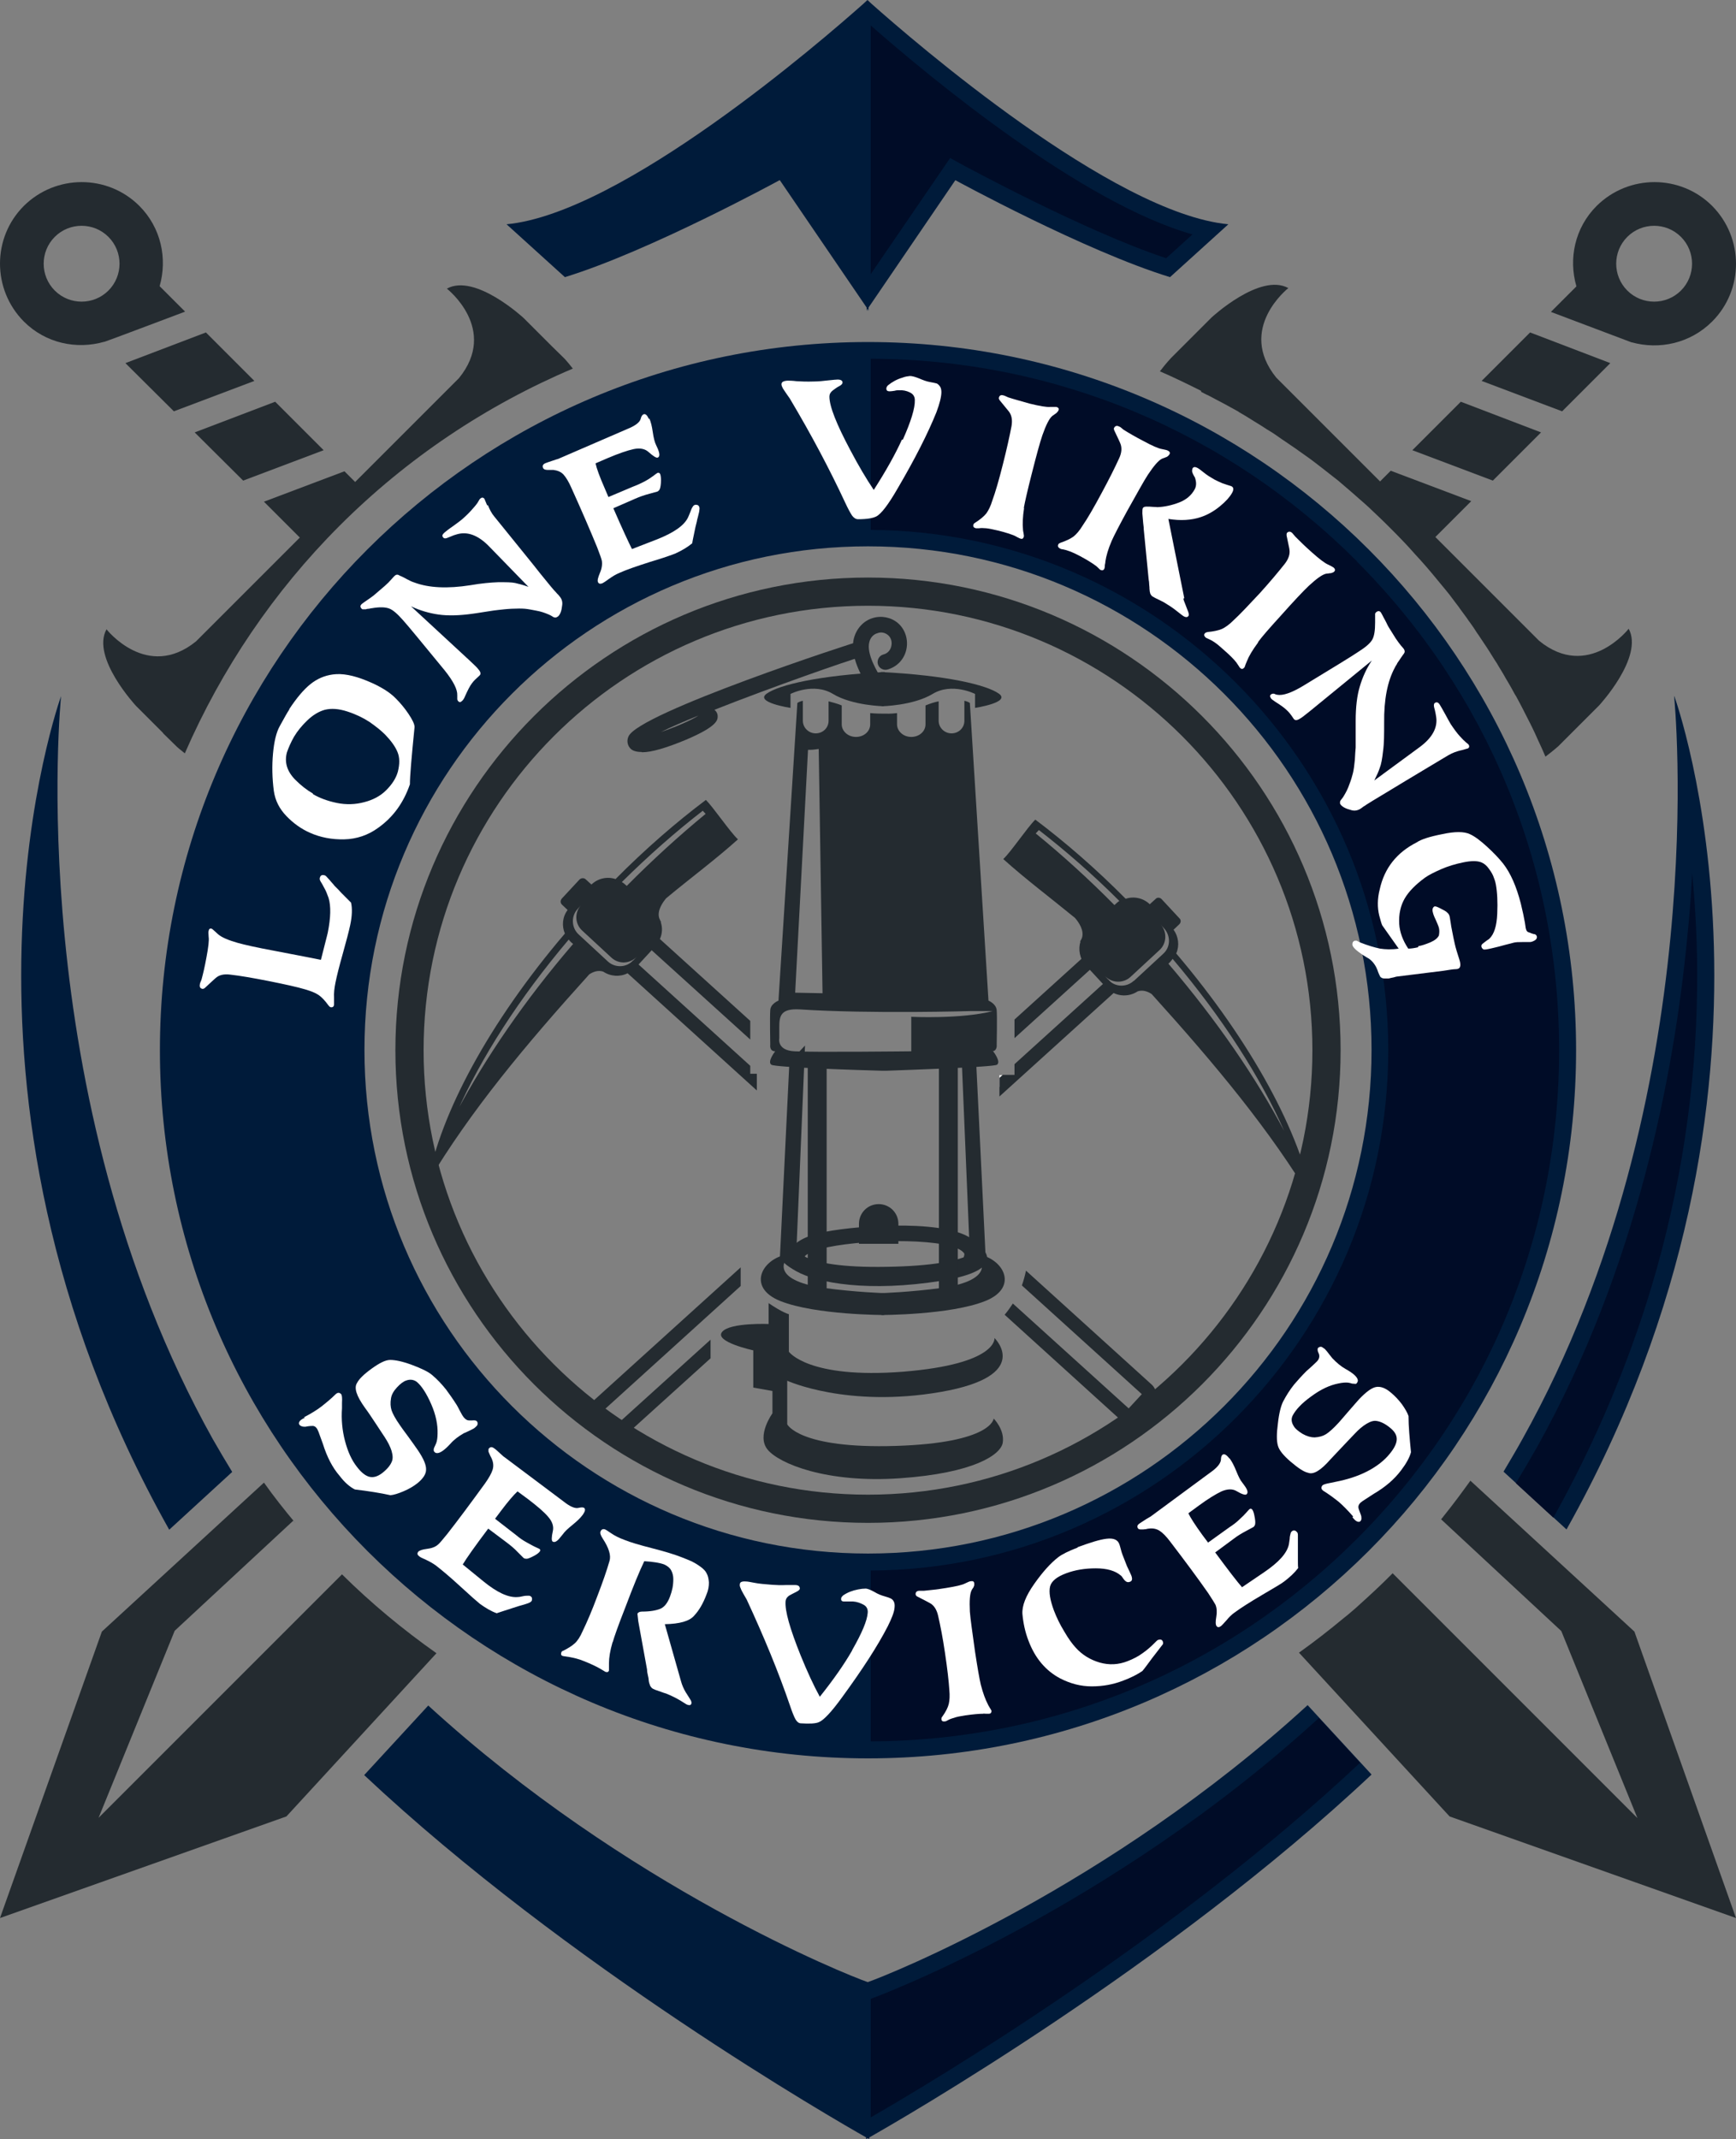 <?xml version="1.0" encoding="UTF-8"?>
<svg id="Layer_1" data-name="Layer 1" xmlns="http://www.w3.org/2000/svg" version="1.1" viewBox="0 0 634 781.2">
  <rect x="0" y="0" width="634" height="781.2" fill="#808080" stroke="none"/>
  <defs>
    <style>
      .cls-1 {
        fill: #000c27;
      }

      .cls-1, .cls-2, .cls-3, .cls-4 {
        stroke-width: 0px;
      }

      .cls-2 {
        fill: #242b30;
      }

      .cls-3 {
        fill: #001b3a;
      }

      .cls-4 {
        fill: #fff;
      }
    </style>
  </defs>
  <path class="cls-3" d="M611.4,254.2s14.8,145.5-55.4,271.3c-2.2,4-4.6,8-6.9,11.9l23,21.1c91-162.2,39.4-304.2,39.4-304.2Z"/>
  <path class="cls-3" d="M477.5,622.7c-72.6,66.5-153.3,98.6-160.6,101.1-7.3-2.5-87.9-34.6-160.5-101l-23.4,25.4c74.3,69.8,172.2,126,183.3,132.3v.6s.2-.1.6-.3c.4.2.6.3.6.3v-.6c11.1-6.3,109.1-62.6,183.4-132.5l-23.4-25.4Z"/>
  <path class="cls-3" d="M284.8,65.8l31.7,46.5v1.3s.2-.6.2-.6v-.2c.1,0,.3.2.3.2l.2.6v-1.3s31.7-46.5,31.7-46.5c0,0,47.4,25.9,78.4,35.4l21.3-19.3c-42.3-4-115.1-67-130.4-80.6l-1.4-1.3-1.4,1.3c-15.3,13.6-88.1,76.6-130.4,80.6l21.3,19.3c31-9.5,78.4-35.4,78.4-35.4Z"/>
  <path class="cls-1" d="M618,318.9c-.4,7.6-1,15.8-1.9,24.4-4.7,48.1-18,119.3-54.8,185.2-2.5,4.4-5.1,8.8-7.7,13.1l13.7,12.6c15.2-27.3,27.2-55.6,35.9-84.5,10.6-35.5,16.2-72.1,16.6-108.8.2-15.3-.6-29.4-1.8-41.9Z"/>
  <path class="cls-1" d="M481.7,627.3c-76.6,70.2-161.7,101.9-162.9,102.3l-.8.3v43.3c21.9-12.6,110.4-65.3,178.7-129.5l-15-16.3Z"/>
  <path class="cls-3" d="M61.8,558.6l23-21.1c-2.4-3.9-4.8-8-7.1-12C7.5,399.7,22.3,254.2,22.3,254.2c0,0-51.6,142.2,39.5,304.4Z"/>
  <g>
    <path class="cls-2" d="M438.7,143.1c.7.4,1.4.7,2.1,1.1,0,0,.2,0,.3.1,1.8.9,3.5,1.9,5.3,2.8.1,0,.3.2.4.2,1.7.9,3.4,1.9,5.1,2.8.2.1.4.2.6.4,1.6.9,3.2,1.9,4.8,2.9.3.2.5.3.8.5,1.5.9,3.1,1.9,4.6,2.9.3.2.7.4,1,.6,1.5.9,2.9,1.9,4.3,2.9.4.3.8.5,1.2.8,1.4.9,2.7,1.9,4.1,2.8.5.3.9.7,1.4,1,1.3.9,2.5,1.8,3.8,2.7.5.4,1.1.8,1.6,1.2,1.2.9,2.3,1.8,3.5,2.7.6.5,1.3,1,1.9,1.5,1.1.8,2.1,1.7,3.2,2.5.7.6,1.4,1.2,2.1,1.8.9.8,1.9,1.6,2.8,2.4.8.7,1.6,1.4,2.5,2.2.8.7,1.6,1.4,2.4,2.1,1,.9,2,1.8,2.9,2.7.6.6,1.2,1.1,1.8,1.7,1.6,1.5,3.1,3,4.7,4.6,1.5,1.5,3.1,3.1,4.6,4.7.6.6,1.1,1.2,1.7,1.8.9,1,1.8,2,2.7,3,.7.8,1.4,1.5,2.1,2.3.7.8,1.5,1.7,2.2,2.5.8.9,1.5,1.8,2.2,2.6.6.8,1.3,1.5,1.9,2.3.8,1,1.6,1.9,2.4,2.9.6.7,1.1,1.4,1.7,2.1.8,1.1,1.6,2.1,2.4,3.2.5.6,1,1.3,1.4,1.9.8,1.1,1.7,2.3,2.5,3.4.4.6.8,1.2,1.2,1.7.9,1.2,1.7,2.4,2.5,3.7.4.5.7,1,1.1,1.6.9,1.3,1.7,2.6,2.6,3.9.3.5.6.9.9,1.4.9,1.4,1.7,2.8,2.6,4.1.2.4.5.8.7,1.2.9,1.5,1.8,2.9,2.6,4.4.2.3.4.7.6,1,.9,1.5,1.8,3.1,2.6,4.6.2.3.3.6.5.8.9,1.6,1.7,3.2,2.6,4.9.1.2.2.4.3.6.9,1.7,1.7,3.4,2.6,5.1,0,.1.1.3.2.4.9,1.8,1.7,3.6,2.5,5.4,0,0,0,.1.1.2.9,1.9,1.7,3.7,2.5,5.6,2.8-2.1,4.7-3.8,4.7-3.8l4.8-4.8.2-.2,9.9-9.9s16.4-17.7,10.8-28c0,0-14.8,19-32.7,4.4l-37.9-37.9,13.1-13.1-29.4-11.1-3.9,3.9-37.9-37.9c-14.5-17.9,4.4-32.7,4.4-32.7-10.3-5.7-28,10.7-28,10.7l-9.9,9.9-.2.2-4.8,4.8s-1.8,1.9-4,4.8c5.1,2.2,10,4.6,15,7.1Z"/>
    <polygon class="cls-2" points="588.1 132.6 558.8 121.4 541.1 139.1 570.5 150.2 588.1 132.6"/>
    <polygon class="cls-2" points="515.8 164.4 545.2 175.5 562.8 157.9 533.5 146.7 515.8 164.4"/>
    <path class="cls-2" d="M575.7,104.6l-9.3,9.3,29.4,11.1h.1c10.1,2.8,21.4.4,29.4-7.6,11.6-11.6,11.6-30.5,0-42.2-11.6-11.6-30.5-11.6-42.2,0-8,8-10.3,19.3-7.4,29.3ZM613.9,86.5c5.4,5.4,5.4,14.2,0,19.6-5.4,5.4-14.2,5.4-19.6,0-5.4-5.4-5.4-14.2,0-19.6,5.4-5.4,14.2-5.4,19.6,0Z"/>
  </g>
  <path class="cls-2" d="M124.9,574.9l-88.9,88.9,27.8-68.3,43.3-40.2c.3.3.5.6.8.9-4-4.8-7.9-9.7-11.5-14.8l-59.2,54.4L0,700.4l104.6-37.1,54.8-59.6c-12.2-8.6-23.8-18.2-34.5-28.8Z"/>
  <path class="cls-2" d="M59.5,267.7l.2.2,4.9,4.8s1.1,1,2.9,2.4c13.4-30.8,32.5-59.1,56.5-83.1,24.6-24.6,53.6-44,85.2-57.4-1.7-2.2-3-3.6-3-3.6l-4.9-4.8-.2-.2-9.9-9.9s-17.7-16.4-28-10.7c0,0,19,14.8,4.4,32.7l-37.9,37.9-3.9-3.9-29.4,11.1,13.1,13.1-37.9,37.9c-17.9,14.5-32.7-4.4-32.7-4.4-5.7,10.3,10.8,28,10.8,28l9.9,9.9Z"/>
  <polygon class="cls-2" points="45.8 132.6 75.2 121.4 92.9 139.1 63.5 150.2 45.8 132.6"/>
  <polygon class="cls-2" points="118.2 164.4 88.8 175.5 71.1 157.9 100.5 146.7 118.2 164.4"/>
  <path class="cls-2" d="M50.9,75.2c-11.6-11.6-30.5-11.6-42.2,0-11.6,11.6-11.6,30.5,0,42.2,8,8,19.3,10.3,29.4,7.4h.1c0,.1,29.4-11,29.4-11l-9.3-9.3c2.9-10.1.5-21.4-7.4-29.3ZM39.6,86.5c5.4,5.4,5.4,14.2,0,19.6-5.4,5.4-14.2,5.4-19.6,0-5.4-5.4-5.4-14.2,0-19.6,5.4-5.4,14.2-5.4,19.6,0Z"/>
  <path class="cls-2" d="M526.3,554.8l43.9,40.8,27.8,68.3-89.4-89.4c-.2.2-.4.4-.6.6-1.4,1.4-2.9,2.9-4.4,4.3-.6.5-1.1,1.1-1.7,1.6-.9.8-1.8,1.7-2.7,2.5-.7.7-1.5,1.3-2.2,2-.7.6-1.4,1.3-2.1,1.9-.9.8-1.8,1.5-2.7,2.3-.5.4-1,.8-1.5,1.2-5.3,4.4-10.7,8.6-16.3,12.6,0,0,0,0,0,0l55,59.8,104.6,37.1-37.1-104.6-59.9-55.1c-3.1,4.3-6.2,8.5-9.5,12.6-.2.3-.5.6-.7.9"/>
  <path class="cls-3" d="M317,124.9c-142.8,0-258.6,115.8-258.6,258.6s115.8,258.6,258.6,258.6,258.6-115.8,258.6-258.6S459.8,124.9,317,124.9ZM317,567.3c-101.6,0-183.9-82.3-183.9-183.9s82.3-183.9,183.9-183.9,183.9,82.3,183.9,183.9-82.3,183.9-183.9,183.9Z"/>
  <path class="cls-3" d="M317,635.9c-67.4,0-130.8-26.3-178.5-74-47.7-47.7-73.9-111.1-73.9-178.5s26.3-130.8,73.9-178.5c47.7-47.7,111.1-73.9,178.5-73.9s130.8,26.3,178.5,73.9c47.7,47.7,73.9,111.1,73.9,178.5s-26.3,130.8-73.9,178.5c-47.7,47.7-111.1,74-178.5,74h0ZM317,193.4c-104.8,0-190,85.2-190,190s85.2,190,190,190,190-85.2,190-190-85.2-190-190-190h0Z"/>
  <path class="cls-1" d="M318,9.2v90.9l29-42.4,4.9,2.7c.5.2,43.9,23.9,74,33.9l9.6-8.7c-40.6-11.5-95.6-57.1-117.5-76.3Z"/>
  <path class="cls-1" d="M495.5,204.9c-47.4-47.4-110.4-73.7-177.5-73.9v62.5c104.3.6,189,85.6,189,190s-84.7,189.5-189,190v62.4c67.1-.3,130-26.5,177.5-73.9,47.7-47.7,73.9-111.1,73.9-178.5s-26.3-130.8-73.9-178.5Z"/>
  <path class="cls-2" d="M317,556.1c-95.2,0-172.6-77.4-172.6-172.6s77.4-172.6,172.6-172.6,172.6,77.4,172.6,172.6-77.4,172.6-172.6,172.6h0ZM317,221.2c-89.5,0-162.3,72.8-162.3,162.3s72.8,162.3,162.3,162.3,162.3-72.8,162.3-162.3-72.8-162.3-162.3-162.3h0Z"/>
  <g>
    <g>
      <path class="cls-2" d="M420.6,505.6l-45.9-41.6c-.4,1.9-.9,3.7-1.5,5.4l43.8,39.7-4.8,5.2-42.3-38.3c-.9,1.4-1.9,2.8-3,4.1l42,38.1c2,1.8,4.7,1.9,6.3.2l6-6.6c1.6-1.7,1.3-4.5-.7-6.3Z"/>
      <path class="cls-2" d="M274,392.1v-2.9l-40.8-37,4.8-5.2,36,32.6v-6.8l-33-29.9c.9-2,1-4.2.3-6.2,0,0,.1,0,.2,0-.2-.2-.3-.4-.4-.6,0-.2-.2-.4-.3-.7-1-2.8,1.3-6,2.5-7.4,8.9-7.4,18.1-14.2,26.2-21.5-2.8-2.6-9-11.7-11.7-14.4-10.9,8.2-22.1,17.9-33,28.9-3-1-6.4-.3-8.8,2l-2.1-1.9c-.6-.6-1.6-.5-2.2,0l-6.5,7c-.6.7-.6,1.6,0,2.2l2.1,2c-1.9,2.5-2.2,5.8-1,8.6-27.7,32.5-45.6,66-50,90.8,15.5-26,35.5-50,58.9-75.9,1.5-1,3.3-1.6,5.1-1,2.7,1.8,6.1,2,8.9.6l47.2,42.8v-6.1h-2.5ZM256.6,296c.4.4.7.8,1.1,1.2-9.6,7.9-19.3,16.7-28.8,26.3l-.7-.6c-.3-.3-.7-.6-1.1-.8,9.8-9.7,19.7-18.4,29.5-26ZM167,405.9c8.6-19.5,22.5-41.3,40.7-62.8.3.4.6.7.9,1l.7.6c-17.7,20.6-32,41.6-42.4,61.1ZM231.2,350.7c-2.4,2.7-6.6,2.8-9.2.4l-10.7-9.9c-2.6-2.4-2.8-6.6-.4-9.2l1.3-1.5c-2.4,2.7-2.3,6.8.4,9.3l10.7,9.9c2.7,2.5,6.8,2.3,9.3-.4l-1.3,1.4Z"/>
    </g>
    <g>
      <g>
        <polygon class="cls-4" points="365 397 369.9 392.6 365 392.6 365 397"/>
        <g>
          <path class="cls-2" d="M259.5,489.2l-35.7,32.3-4.8-5.2,51.5-46.7v-6.8l-55.1,49.9c-2,1.8-2.3,4.6-.7,6.3l6,6.6c1.6,1.7,4.3,1.6,6.3-.2l32.5-29.4v-6.8Z"/>
          <path class="cls-2" d="M400,351.1c-.9-1.3-1.4-2.7-1.7-4l-27.8,25.2v6.8l30-27.2c-.2-.2-.4-.5-.5-.7Z"/>
          <path class="cls-2" d="M408.2,360.7c-1.1-.7-2-1.4-2.8-2.3-.2-.2-.5-.5-.7-.8l-34.2,31v3.9h-4.3l-1.2,1.1v6.8l43.6-39.5c-.1,0-.2-.1-.4-.2Z"/>
        </g>
      </g>
      <path class="cls-2" d="M429.6,348.1c1.2-2.8.8-6.1-1-8.6l2.1-2c.6-.6.7-1.6,0-2.2l-6.5-7c-.6-.6-1.6-.7-2.2,0l-2.1,1.9c-2.4-2.3-5.8-3-8.8-2-10.9-11-22.1-20.7-33-28.9-2.8,2.7-8.9,11.8-11.7,14.4,8.1,7.3,17.3,14.2,26.2,21.5,1.3,1.5,3.5,4.6,2.5,7.4-.1.2-.2.4-.3.6-.1.2-.2.4-.4.6,0,0,.1,0,.2,0-.9,2.9-.3,6.3,1.9,8.7l7.5,8.1c3,3.3,7.9,3.8,11.5,1.4,1.8-.6,3.6,0,5.1,1,23.4,25.9,43.4,49.9,58.9,75.9-4.4-24.8-22.3-58.2-50-90.8ZM378.3,304.3c.4-.4.7-.8,1.1-1.2,9.8,7.6,19.7,16.2,29.4,25.9-.7.4-1.2,1-1.8,1.5-9.5-9.6-19.2-18.4-28.8-26.2ZM414,358.2c-2.6,2.4-6.8,2.3-9.2-.4l-1.3-1.4c2.5,2.6,6.6,2.8,9.3.4l10.7-9.9c2.6-2.4,2.8-6.6.4-9.3l1.3,1.5c2.4,2.7,2.3,6.8-.4,9.2l-10.7,9.9ZM428.3,350.2c18.2,21.5,32.1,43.3,40.7,62.8-10.3-19.5-24.7-40.5-42.3-61.1.6-.5,1.1-1.1,1.6-1.8Z"/>
    </g>
  </g>
  <g>
    <path class="cls-2" d="M290.4,455.3s-.2,7.9,33.4,7.3c33.8-.5,33.8-7.7,33.8-7.7,0,0,12.4,8.6-13.8,12.8-26.3,4.2-45.2.9-53-3.5-7.9-4.4-5.4-6.1-5.4-6.1"/>
    <g>
      <path class="cls-2" d="M322.8,257.9s-11.5-.2-18.6-4.5c-7.1-4.3-15.5,0-15.5,0v5.1s-13.2-2-8.7-5.2c4.5-3.2,19.1-6.7,43.1-7.9"/>
      <rect class="cls-2" x="295" y="388.8" width="6.9" height="81.8"/>
      <path class="cls-2" d="M288.3,387.8l-3.5,72s1.6,2.6,5.9.5l3.3-78.5"/>
      <path class="cls-2" d="M287.1,459.8s-6.2,7.5,13.7,10.5c11.9,1.6,22.1,1.9,22.1,1.9v8s-25.1,0-37.9-5.1c-12.8-5.1-6.4-16.2,3.6-17.2"/>
    </g>
    <g>
      <path class="cls-2" d="M322,257.9s11.5-.2,18.6-4.5c7.1-4.3,15.5,0,15.5,0v5.1s13.2-2,8.7-5.2c-4.5-3.2-19.1-6.7-43.1-7.9"/>
      <rect class="cls-2" x="342.9" y="388.8" width="6.9" height="81.8"/>
      <path class="cls-2" d="M356.5,387.8l3.5,72s-1.5,2.9-5.7.7l-3.3-78.9"/>
      <path class="cls-2" d="M357.7,459.8s6.2,7.5-13.7,10.5c-11.9,1.6-22.1,1.9-22.1,1.9v8s25.1,0,37.9-5.1c12.8-5.1,6.4-16.2-3.6-17.2"/>
    </g>
    <path class="cls-2" d="M280.7,475.7v13.7s-4.3,2.9-3.7,6.8c.6,4,5.1,6.4,5.1,6.4v13.5s-5.9,8.1-1.8,13.2c4.1,5.1,21.5,12.4,48.5,10.5,27-1.9,36.6-8.6,37.4-12.9.8-4.8-3.3-8.9-3.3-8.9,0,0-.5,8.9-35.8,10-35.3,1.1-39.6-7.9-39.6-7.9v-15.9s21.9,10,56,4.1c34-5.9,19.7-19.7,19.7-19.7,0,0,1.3,9.5-33.4,12.3-34.7,2.7-41.7-7.3-41.7-7.3v-13.7s-2.2-.5-7.5-4.1Z"/>
    <path class="cls-2" d="M281.3,483.5s-14.8-.7-17.6,2.9c-2.9,3.6,11.4,6.7,11.4,6.7v13.6l7.9,1.4"/>
    <path class="cls-2" d="M320.5,254.1c-1.1,0-2.1-.6-2.6-1.6-.1-.3-.4-.7-.7-1.3-2.3-3.8-7.1-11.7-5.3-18.3,1-3.5,3.5-6.2,6.8-7.2,3.2-1,6.7-.3,9.2,1.8,2.7,2.3,3.9,6.1,3.1,9.7-.8,3.6-3.4,6.3-6.9,7.3-1.5.4-3.1-.5-3.5-2-.4-1.5.5-3.1,2-3.5,2-.5,2.7-2.1,2.9-3,.4-1.6-.1-3.2-1.2-4.1-1.1-.9-2.5-1.2-3.8-.7-1.5.4-2.6,1.6-3,3.2-1.2,4.3,2.9,11,4.7,13.9.5.8.9,1.4,1,1.8.7,1.4,0,3.1-1.4,3.8-.4.2-.8.3-1.2.3h0Z"/>
    <path class="cls-2" d="M234.3,274.6c-1.8,0-3.2-.4-4-1.2-1.1-1.1-1.5-2.8-.8-4.4,3.3-8.6,83.3-34.7,84-34.7,1.6,0,2.9,1.3,2.9,2.9s-1,2.6-2.3,2.8c-4.1,1.1-31.7,10.7-53.2,19.2.7.5,1.2,1.4,1.2,2.3,0,1.4,0,3.7-11.5,8.6-7.2,3-12.6,4.6-16.1,4.6h0ZM255.1,261.3c-5.4,2.2-10.1,4.2-13.7,6,5-1.7,10.9-4.2,13.7-6h0Z"/>
    <path class="cls-2" d="M292.1,463.9c-.7,0-1.3-.2-1.8-.7-1.3-1.1-2.5-3.4-1.8-5.9,1-3.5,5.1-5.9,13-7.5,12.1-2.4,47.2-4.9,54.8,3.9,1.7,1.9,2.1,4.4,1.2,6.9-.5,1.5-2.2,2.3-3.7,1.7-1.5-.5-2.3-2.2-1.7-3.7.2-.6.1-.9-.2-1.2-4.5-5.3-34.1-5.1-49.4-2-7.7,1.6-8.6,3.4-8.6,3.4,1.2,1,1.4,2.9.3,4.1-.6.7-1.4,1-2.1,1h0Z"/>
    <path class="cls-2" d="M328.1,454.2v-7.3c0-4-3.2-7.2-7.2-7.2s-7.2,3.2-7.2,7.2v7.3h14.3Z"/>
    <path class="cls-2" d="M362.2,383.9c2.1,0,1.8-2.4,1.8-2.4,0,0,.2-10.2,0-12.6-.2-2.4-3-3.5-3-3.5l-6.8-108.7c-.4-.3-1.1-.6-2-.8v7.3c0,2.6-2.1,4.6-4.7,4.6s-4.7-2.1-4.7-4.6v-7.1c-1.5.3-3.1.8-4.8,1.5v6.9c0,2.6-2.3,4.6-5.2,4.6s-5.2-2.1-5.2-4.6v-4.1c-2.3.3-3.9.2-4.7.2h0s0,0-.2,0c-.1,0-.2,0-.2,0h0c-.8,0-2.4,0-4.7-.2v4.1c0,2.6-2.3,4.6-5.2,4.6s-5.2-2.1-5.2-4.6v-6.9c-1.7-.7-3.3-1.1-4.8-1.5v7.1c0,2.6-2.1,4.6-4.7,4.6s-4.7-2.1-4.7-4.6v-7.3c-.9.2-1.6.5-2,.8l-6.9,108.7s-2.9,1.1-3,3.5c-.2,2.4,0,12.6,0,12.6,0,0-.4,2.4,1.8,2.4,0,0-3,3.8-1.4,4.9,1.4,1,32.8,2,40.4,2.2h0s.3,0,.8,0c.5,0,.8,0,.8,0h0c7.6-.3,39-1.3,40.4-2.2,1.6-1.1-1.4-4.9-1.4-4.9ZM295.1,273.8c.3,0,.6,0,1,0,1,0,1.9-.2,2.9-.3l1.4,89.2-10-.2,4.7-88.8ZM332.8,371.4v12.5s-36,.4-42.6,0c-6.6-.3-5.6-4.8-5.6-4.8v-4.1c0-4.1.6-6.8,7.5-6.4,26.1,1.7,62.8.6,62.8.6h7.7c-11.5,3-29.9,2.1-29.9,2.1Z"/>
  </g>
  <g>
    <path class="cls-4" d="M118.9,343.8c.4-1.4.6-2.5.8-3.2,1.1-5.5,1.2-9.7.3-12.7-.5-1.4-1-2.7-1.6-3.7-.6-1.1-1-1.9-1.3-2.3-.3-.5-.4-.9-.3-1.3.2-.9.7-1.2,1.6-1,.3,0,.7.3,1.1.8.5.5,1,1.1,1.6,1.8.6.7,1,1.1,1.1,1.3l1.6,1.6c0,.1,1.5,1.6,4.4,4.5.5,2.1.4,4.9-.3,8.2-.5,2.3-1.4,5.8-2.7,10.4-1.3,4.6-2.2,8.2-2.7,10.7-.4,2-.6,3.8-.5,5.4,0,1.6,0,2.5,0,2.6-.1.7-.5,1-1.2.9-.3,0-.5-.3-.8-.6-1.3-1.8-2.5-3.1-3.7-3.9-1.2-.8-2.8-1.4-4.8-2-3-.9-7.6-1.9-13.6-3.1-5.6-1.1-10.2-1.9-13.8-2.3-2.3-.3-4.1.1-5.4,1.3-.2.2-1.5,1.3-3.7,3.4-.4.4-.7.5-1.1.5-.8-.2-1.1-.7-.9-1.7,0-.2.2-.8.6-1.7.6-2.2,1.2-4.8,1.8-8.1.7-3.7,1-6.2.8-7.5-.1-1.2-.1-1.9,0-2.2.1-.7.5-.9,1-.8.1,0,.3.1.5.3.2.2.5.4.9.8.4.4.8.7,1.1,1,1.3,1.1,3.6,2.1,7.1,3.1,2.5.7,6.9,1.7,13.4,2.9,9.9,1.9,15.6,3,17,3.3l1.7-6.7Z"/>
    <path class="cls-4" d="M105.6,259c2.7-4.1,5.3-7.2,7.8-9.2,2.5-2,5.2-3.1,8.1-3.5,3.5-.5,7.6.3,12.5,2.3,4.9,2,8.4,4.2,10.6,6.5,1.6,1.6,3.2,3.5,4.6,5.6,1.4,2.1,2.2,3.7,2.2,4.8-1.1,11-1.7,17.9-1.7,20.9-2.3,6.7-6.1,12-11.6,15.9-3.7,2.7-7.9,4.1-12.4,4.2-4.5.1-8.7-.7-12.5-2.4-3.2-1.4-6.1-3.5-8.6-6.1-2.6-2.7-4.1-5.7-4.6-9.2-.6-4.6-.7-9.2-.3-13.6.4-4.4,1.2-7.8,2.5-10.1,1.6-2.9,2.7-4.9,3.5-6.1ZM114.3,290c2.4,1.4,5.3,2.5,8.7,3.2,3.4.7,6.8.6,10.1-.3,3.1-.8,5.8-2.2,7.9-4.3,2.1-2.1,3.6-4.3,4.3-6.8.7-2.8.7-5.1-.1-7.1-.8-2-2.3-4.1-4.5-6.4-1.6-1.6-3.5-3.1-5.8-4.7-2.3-1.5-5-2.8-8.1-3.8-3.1-1-5.8-1.2-8.2-.6-2.1.6-4.2,1.8-6.3,3.8-2.1,2-3.7,4-4.9,6-1.2,2.1-2,4-2.6,5.7-1,3.6,0,7,3.1,10.1,1.9,1.9,4,3.6,6.4,5Z"/>
    <path class="cls-4" d="M178.2,184.5c.6,1.5,1.3,2.9,2.3,4.1.7.8,2.8,3.5,6.4,7.9,3.6,4.5,7.1,8.7,10.3,12.8,3.3,4.1,5,6.1,5.1,6.2.3.3.7.7,1.1,1.2.5.5.8.8.9,1,.9,1,1.2,2.1,1,3.4-.2,2-.7,3.3-1.5,4-.3.2-.5.3-.8.4-.3,0-.5,0-.7-.1-.2,0-.5-.3-.9-.5-.4-.2-.7-.4-1-.5-1.4-.6-2.8-1.1-4.5-1.4-1.6-.3-3-.6-4.2-.7s-2.9-.1-4.9,0c-2,.1-3.5.3-4.5.4-1,.1-2.6.3-5,.7-2.4.4-3.9.6-4.6.7-4.9.7-9.2.8-12.6.3-3.5-.5-6.8-1.5-10-3l21.3,19.7c1.8,1.7,2.9,2.7,3.3,3.3.9,1,1,1.8.4,2.3-1.2,1.1-2.2,2-2.8,2.9-.7.9-1.5,2.5-2.4,4.5-.4,1-.8,1.6-1.2,1.9-.5.5-1,.5-1.4,0-.2-.2-.2-.4-.3-.6,0-.2,0-.5,0-.8,0-.3,0-.6,0-.7.1-2.1-1.4-5.1-4.6-9.1-8.3-10.1-13.3-16.2-15.1-18.2-2.1-2.4-3.8-3.9-5.2-4.4-1.4-.5-3.4-.6-6.3-.1-.4,0-.8.2-1.2.2-.4,0-.8.1-1,.2-.2,0-.4,0-.6,0-.2,0-.4,0-.6,0-.1,0-.3-.2-.4-.3-.5-.6-.5-1.1.2-1.7.1-.1.4-.3.8-.6.4-.3.9-.6,1.6-1.1.7-.5,1.3-.9,1.8-1.3.5-.4,1.9-1.6,4.2-3.6.9-.8,1.7-1.6,2.3-2.3.6-.7,1-1.1,1.2-1.3.5-.5,1.1-.6,1.7-.2l.4.2c.3.1.7.3,1.1.5.4.2.8.4,1.3.7.4.2.9.4,1.4.7.5.2.9.4,1.3.5,5.3,2,12.2,2.3,20.5,1,4-.7,7.4-1,10.2-1.1,2.8,0,4.9,0,6.2.3,1.3.3,2.9.7,4.8,1.4l-14.4-14.8c-4-4.1-7.9-5.5-11.7-4.4-.8.2-1.6.5-2.5.9-.9.4-1.5.6-1.8.6-.3,0-.6-.1-.8-.4-.4-.5-.3-1,.5-1.7.6-.5,1.7-1.4,3.2-2.4,1.5-1.1,2.6-1.9,3.3-2.5,1.6-1.4,2.9-2.7,3.9-3.9,1-1.1,1.7-2,2-2.6.3-.6.6-1,.8-1.1.5-.4.9-.4,1.4.1,0,.1.4.9,1,2.4Z"/>
    <path class="cls-4" d="M237.1,152.7c.6,1.3,1,3,1.3,5.1.3,2.1.7,3.7,1.2,4.7l.6,1.3c.8,1.9.8,3,0,3.3-.5.2-1.6-.5-3.3-2-1.3-1.2-3.1-1.6-5.5-1.1-2.3.5-5.5,1.6-9.5,3.3l-4.4,1.9c.4,1.9,1.5,4.9,3.3,9l1.4,3.3,9-3.8c1.6-.6,3.1-1.3,4.4-2s2.3-1.4,3.1-2c.8-.6,1.2-.9,1.4-1,.4-.2.8,0,1,.4.2.5.3,1.3.3,2.3,0,1.5-.2,2.5-.4,3.1-.2.5-.5.8-.9,1,0,0-1,.3-2.9.8-1.9.5-3.6,1.1-5.2,1.8l-8,3.5c3.3,7.6,5.6,12.5,6.8,14.9l9.3-3.6c6-2.4,9.8-5,11.2-8,.2-.5.5-1.1.8-1.9.3-.8.5-1.4.8-1.8.2-.4.5-.7.8-.8.3-.1.6-.1,1,0,.3.1.6.4.7.8.1.3.1.7,0,1.2,0,.5-.3,1.3-.5,2.3-.3,1-.4,1.6-.4,1.7l-.5,2c-.1.6-.3,1.5-.6,2.9-.3,1.4-.5,2.4-.6,3.1-1.7,1.4-3.7,2.6-6.1,3.7-1.2.5-4.3,1.6-9.3,3.1-5,1.6-8.8,2.9-11.4,4.1-1.2.5-2.3,1.2-3.6,2.1-1.2.9-2,1.4-2.4,1.6-.8.3-1.3.2-1.6-.4-.3-.6,0-1.7.7-3.4.7-1.6.9-3.1.7-4.4-.1-.6-.7-2.3-1.7-4.9-2.5-6.1-5.6-13.3-9.4-21.7-1-2.3-2-3.9-2.9-4.9-.9-1-2.2-1.5-3.7-1.7-.3,0-.7,0-1.1,0-.4,0-.7,0-1,0-.2,0-.5,0-.8-.1-.3,0-.5-.2-.6-.3-.2-.1-.3-.3-.3-.4-.3-.7,0-1.3,1-1.7.5-.2,1.4-.5,2.6-.9,1.2-.4,1.8-.6,1.9-.6l25.2-10.9c3-1.2,4.7-2.5,5-3.8.2-.9.6-1.4,1-1.6.7-.3,1.4.3,2,1.8Z"/>
    <path class="cls-4" d="M329.7,160.6c3-6.7,4.5-11.6,4.4-14.5,0-1.3-.6-2.2-1.8-2.8-1.2-.6-2.6-.9-4.1-.8-.3,0-.8,0-1.5.2-.7.1-1.3.2-1.8.2-.8,0-1.2-.3-1.2-1,0-.4.2-.8.6-1.2,1.5-1.2,3.2-2.2,5.3-2.8,1-.4,1.9-.5,2.7-.6.8,0,1.9.3,3.4.9,1.4.6,2.7,1.1,3.9,1.3,1.2.2,2,.4,2.4.5.4.1.8.5,1.2,1,.4.5.6,1.2.6,2.2,0,1.6-.6,4.1-1.8,7.3-3.1,7.7-7.8,17-14.2,27.9-3.4,5.9-6,9.3-7.8,10.2-1.2.6-3.3,1-6.6,1-.8,0-1.5-.4-2.2-1.3-.6-.9-1.5-2.5-2.6-4.9-5.6-12-12.2-24.5-20-37.6-.2-.4-.7-1-1.3-1.9-.6-.9-1.1-1.6-1.4-2.1-.3-.6-.5-1-.5-1.5,0-.8.7-1.2,2.2-1.3.6,0,1.7,0,3.3.2,1.6.1,3.7.2,6.5.1,1.6,0,3.3-.2,5.1-.4,1.8-.2,3-.3,3.4-.3,1.2,0,1.8.4,1.8,1.1,0,.4-.4.9-1.2,1.3-.8.4-1.6,1-2.4,1.6-.8.6-1.2,1.4-1.2,2.2,0,3.6,2.6,10.1,7.6,19.5,3,5.7,5.9,10.6,8.6,14.6,4.5-7,7.9-13.1,10.3-18.4Z"/>
    <path class="cls-4" d="M374,185.5c-.5,3.3-.6,5.9-.4,7.8,0,0,0,.5.2,1.3.1.8.2,1.2.1,1.4-.2.7-.6.9-1.2.7-.1,0-.5-.2-1.1-.5s-.9-.5-.9-.5c-1.4-.6-3.5-1.3-6.4-2-1.7-.4-3.1-.7-4.2-.8-1.1-.1-1.9-.1-2.5,0-.5,0-.9,0-1.2,0-.8-.2-1.1-.6-.9-1.3,0-.3.3-.5.6-.7,1.9-1.2,3.3-2.4,4.1-3.4.8-1.1,1.6-2.7,2.2-4.7,1.1-3,2.4-7.4,3.9-13.4,1.4-5.5,2.4-10.1,3.1-13.7.4-2.3.1-4.1-1-5.5-.2-.2-1.2-1.5-3.2-3.9-.3-.4-.5-.7-.4-1.1.2-.8.8-1.1,1.7-.8.2,0,.8.3,1.7.7,2.1.7,4.8,1.4,7.9,2.3,3.7.9,6.1,1.3,7.4,1.2,1.2,0,1.9,0,2.3,0,.7.2,1,.6.8,1.1,0,.2-.2.5-.4.7-.2.2-.3.4-.5.5-.1.1-.4.3-.7.5-.3.2-.6.4-.7.5-1.1.9-2.3,3.3-3.6,7-.9,2.6-2.2,7.4-4,14.5-1.5,5.9-2.4,9.9-2.8,12.1Z"/>
    <path class="cls-4" d="M406,197.5c-1.3,3-2,5.5-2.3,7.5,0,0,0,.5-.2,1.3,0,.8-.1,1.2-.2,1.4-.3.6-.8.7-1.4.4-.1,0-.4-.3-.9-.8-.5-.4-.7-.7-.8-.7-1.2-.9-3.1-2.1-5.7-3.5-1.5-.8-2.8-1.4-3.9-1.8-1.1-.4-1.9-.6-2.4-.7-.5,0-.9-.2-1.1-.3-.7-.4-.9-.9-.6-1.5.1-.3.4-.4.8-.6,2.1-.7,3.7-1.5,4.8-2.3,1.1-.9,2.2-2.2,3.3-4,1.8-2.6,4.1-6.6,7-12,2.7-5,4.8-9.2,6.3-12.5,1-2.1,1.1-4,.4-5.6-.1-.3-.8-1.8-2.1-4.5-.2-.5-.3-.8-.1-1.1.4-.7,1-.9,1.9-.4.2,0,.7.4,1.5,1.1,1.9,1.2,4.3,2.6,7.2,4.1,3.3,1.8,5.6,2.8,6.9,3,1.1.2,1.9.4,2.2.6.6.3.8.8.5,1.3-.1.2-.3.4-.5.6-.2.2-.4.3-.6.4-.2,0-.4.2-.8.3-.4.1-.7.3-.8.3-1.3.6-3,2.6-5.2,5.9-1.5,2.3-3.9,6.7-7.5,13.1-2.9,5.3-4.8,9-5.7,11ZM432.2,218.6c0,.4.3,1.1.7,2.1.4,1,.7,1.9,1,2.6.3.8.3,1.3.2,1.5-.3.6-.9.7-1.7.3-.4-.2-1.3-.9-2.8-2.1-1.5-1.2-3.1-2.2-4.6-3.1-.6-.3-1.2-.6-1.8-.9-.7-.3-1.2-.6-1.6-.8-.3-.2-.5-.3-.7-.4-.2-.1-.4-.3-.5-.5s-.3-.4-.3-.5c0-.1-.1-.4-.2-.8,0-.4-.1-.7-.1-1,0-.2,0-.7-.1-1.5,0-.7-.1-1.4-.2-1.9l-1.8-18.4c0-.2,0-.9-.2-2.2-.1-1.3-.2-2.4-.3-3.5,0-1,0-1.7.2-2,.2-.3.6-.5,1.3-.5.7,0,1.5,0,2.4.1.9,0,1.4.1,1.6.1,2.6-.1,5.3-.7,7.9-1.7,2.6-1,4.5-2.6,5.7-4.8.6-1.1.7-2.4.2-4,0-.2-.2-.5-.5-1-.3-.5-.5-1-.6-1.4-.1-.4,0-.8.1-1.2.3-.6.9-.7,1.7-.3.6.3,1.4.9,2.5,1.8,1.1.9,2.4,1.7,3.8,2.5,1,.5,2,1,3,1.4.3.1.9.3,1.8.6.9.3,1.4.4,1.5.5.8.4.8,1.3.1,2.5-.8,1.4-2.2,3-4.4,4.8-2.2,1.8-4.5,3.1-6.9,3.9-3.5,1.2-7.5,1.4-11.9.7l5.8,28.9Z"/>
    <path class="cls-4" d="M459.4,234.7c-2,2.7-3.3,4.9-4,6.7,0,0-.2.5-.5,1.2-.2.7-.4,1.2-.6,1.3-.5.5-.9.5-1.4,0-.1,0-.3-.4-.7-1-.4-.5-.5-.8-.6-.9-.9-1.2-2.5-2.8-4.8-4.8-1.3-1.2-2.4-2.1-3.3-2.7-.9-.6-1.7-1-2.2-1.2-.5-.2-.8-.4-1-.5-.6-.6-.7-1.1-.2-1.6.2-.2.5-.3.9-.4,2.2-.2,4-.6,5.2-1.1,1.3-.6,2.7-1.6,4.2-3.1,2.3-2.1,5.5-5.5,9.7-10,3.8-4.2,6.8-7.8,9.1-10.7,1.4-1.8,2-3.6,1.7-5.3,0-.3-.4-1.9-1-4.9-.1-.5,0-.9.1-1.1.6-.6,1.2-.6,1.9,0,.1.1.5.6,1.2,1.4,1.6,1.6,3.5,3.5,6,5.7,2.8,2.5,4.8,4,6,4.5,1.1.5,1.7.9,2,1.1.5.5.6.9.2,1.4-.2.2-.4.3-.6.4-.3,0-.5.2-.6.2-.2,0-.5,0-.9.1-.4,0-.7.1-.9.1-1.4.3-3.5,1.8-6.4,4.5-2,1.9-5.4,5.5-10.3,11-4.1,4.5-6.8,7.6-8.1,9.4Z"/>
    <path class="cls-4" d="M533.5,274c-1.6.4-3,.9-4.4,1.7-.9.5-3.8,2.3-8.7,5.2-4.9,2.9-9.6,5.8-14.1,8.5-4.5,2.7-6.8,4.1-6.9,4.2-.4.2-.8.6-1.4.9-.6.4-.9.7-1.1.8-1.1.7-2.3.9-3.5.5-2-.5-3.2-1.2-3.8-2-.2-.3-.3-.6-.2-.8,0-.3,0-.5.2-.7.1-.2.3-.4.6-.8.3-.4.5-.7.6-.9.8-1.3,1.5-2.7,2-4.2.6-1.5,1-2.9,1.3-4.1.3-1.2.5-2.8.7-4.8.1-2,.2-3.5.3-4.5,0-1,0-2.7,0-5.1,0-2.4,0-4,0-4.7,0-5,.5-9.2,1.5-12.5,1-3.4,2.4-6.5,4.4-9.5l-22.5,18.4c-1.9,1.5-3.1,2.5-3.7,2.8-1.1.7-1.9.8-2.4,0-.9-1.4-1.7-2.4-2.5-3.1-.8-.8-2.2-1.8-4.1-3-.9-.6-1.5-1-1.7-1.4-.4-.6-.3-1.1.2-1.4.2-.1.4-.2.6-.2.2,0,.5,0,.8.2.3.1.6.2.7.2,2.1.4,5.3-.7,9.6-3.3,11.2-6.8,17.9-10.9,20.1-12.4,2.7-1.7,4.4-3.2,5.1-4.5.7-1.3,1-3.3,1-6.2,0-.4,0-.8,0-1.3,0-.5,0-.8,0-1,0-.2,0-.4,0-.7,0-.2,0-.4.2-.5,0-.1.2-.3.4-.4.6-.4,1.2-.3,1.6.4.1.2.3.5.5.9.2.4.5,1,.9,1.7.4.7.7,1.4,1,2,.3.6,1.3,2.1,2.9,4.7.7,1,1.3,1.9,1.9,2.6.6.7,1,1.1,1.1,1.3.4.6.4,1.2,0,1.7l-.3.4c-.2.3-.4.6-.7,1-.3.4-.5.8-.8,1.2-.3.4-.6.8-.8,1.3-.3.4-.5.8-.7,1.2-2.7,5-4,11.7-3.9,20.2,0,4,0,7.5-.4,10.3-.3,2.8-.7,4.9-1.2,6.1-.4,1.3-1.1,2.8-2,4.6l16.6-12.2c4.6-3.4,6.6-7.1,6-11-.1-.8-.3-1.7-.5-2.6-.3-1-.4-1.6-.3-1.9,0-.3.2-.6.5-.7.5-.3,1.1-.1,1.6.7.4.7,1.1,1.8,2,3.5.9,1.6,1.5,2.8,2,3.6,1.2,1.8,2.3,3.3,3.3,4.4,1,1.1,1.8,1.9,2.3,2.3.5.4.9.7,1,.9.3.5.2,1-.3,1.3-.1,0-1,.3-2.5.7Z"/>
    <path class="cls-4" d="M518,345.5c1.3-.2,2.7-.7,4.4-1.4,1.6-.7,2.6-1.5,3.1-2.5.2-1.1.2-2,0-2.8-.2-.8-.7-1.8-1.2-3-.6-1.2-.9-2.1-1-2.6-.3-1-.1-1.7.4-2.1.4-.3,1.1,0,2.1.5,1.4.7,2.4,1.2,2.8,1.7.5.4.8,1,.9,1.8.3,1.6.4,2.7.5,3.2.6,3.3,1.1,5.5,1.3,6.4.3,1.4.9,3.3,1.7,5.8.4,1.2.4,2.1.2,2.6-.2.5-.7.8-1.5.8-1,0-2.6.3-4.6.6l-16.9,2.1c-.1,0-.6.1-1.2.3-.7.1-1.3.3-1.8.4-.5,0-1.1,0-1.7,0-.6,0-1.1-.3-1.4-.6l-.4-.8c-.2-.5-.5-1.1-.7-1.8-.3-.6-.4-1-.5-1.1-.9-1.6-2-2.7-3.2-3.3-3.5-2.1-5.3-3.7-5.4-4.7,0-.6.1-1.1.5-1.3.1,0,.2-.2.4-.2.1,0,.2,0,.4,0,.2,0,.3,0,.3,0,0,0,.2.1.5.3.3.1.4.2.6.3,3,1.2,5.5,1.9,7.4,2.3,2,.3,4.2.4,6.8,0l-6-8.5c-.3-.6-.6-1.8-1.1-3.6-.7-2.9-.7-6.1.2-9.6,1.7-7.7,6.2-13.4,13.5-17.1,1.6-1.1,4.7-2.1,9.3-3,4.6-1,8-1,10.1,0,1.8.8,3.9,2.4,6.3,4.6,2.4,2.2,4.4,4.3,5.9,6.2,2.7,3.5,4.8,8.3,6.4,14.5.7,2.9,1.2,5.2,1.5,7l.3,2c.2,1,.6,1.5,1.3,1.6l1,.4c.1,0,.3.1.7.2.3,0,.6.1.7.3.2.1.3.3.4.7,0,.6-.3,1-.8,1.3-.7.4-1.3.6-1.8.6-.5,0-1.4,0-2.7,0-1.3,0-2.5,0-3.5.3,0,0-1,.3-2.7.7-1.7.5-3.4.9-5.1,1.3-1.7.4-2.6.5-2.9.4-.5-.3-.8-.7-.8-1.3,0-.3.2-.6.6-.9.4-.3.8-.6,1.3-1,.5-.3.9-.6,1-.7,1.8-1.7,2.7-4.7,2.9-9.1.2-4.4,0-7.9-.5-10.7-.1-.6-.3-1.4-.7-2.4-.3-1-.9-2.1-1.8-3.3-.8-1.2-1.8-2-2.8-2.4-1.5-.6-3.7-.6-6.6,0-2.9.6-5.6,1.4-8.1,2.5-2.5,1.1-4.5,2.1-5.9,3.1-3.4,2.5-5.9,5-7.4,7.6-1.5,2.6-2.2,5.7-2,9.3.2,3,1.3,6,3.3,9,1.1,0,2.3-.2,3.6-.5Z"/>
  </g>
  <g>
    <path class="cls-4" d="M110.9,517.6c2.7-1.4,4.8-2.7,6.5-4,1.9-1.5,3.7-3,5.2-4.5.8-.7,1.4-.6,2,0,.3.4.4,1.4.3,3.1v2c-.3,4.2.1,8.2,1.1,12,1,3.8,2.4,7,4.4,9.5,1.6,2.1,3.2,3.3,4.6,3.6,1.4.3,2.9-.1,4.6-1.4,1.9-1.5,3-2.9,3.5-4.2.4-.9.4-2.2-.1-3.9-.5-1.6-1.4-3.3-2.5-5-.5-.7-1.5-2.3-3.1-4.7-1.6-2.4-2.9-4.4-4.1-6-3.1-4.3-4.1-7.3-2.9-9.1.7-1.4,2.4-3.1,5.3-5.2,2.9-2.1,5.1-3.2,6.8-3.2,1.8,0,4.4.5,7.9,1.8,3.5,1.3,6,2.5,7.4,3.7,1.8,1.5,3.5,3.3,5.1,5.3,1.1,1.5,2.4,3.3,3.8,5.5.2.3.6,1,1.2,2.2.6,1.2,1.1,2,1.5,2.5.6.7,1.2,1.1,1.9,1.1.2,0,.5,0,1,0,.4,0,.8-.1,1.2,0,.3,0,.6.2.8.5.2.5.2.9-.1,1.4-.5.5-.9.9-1.3,1.1-.3.2-1,.5-1.8.9-.9.4-1.4.7-1.6.7-2.1,1.2-3.8,2.5-5,3.9-2.3,2.5-4,3.6-5.1,3.4-.4,0-.8-.4-1-.8,0-.1,0-.4,0-.7.1-.4.3-.8.5-1.2.2-.4.3-.7.4-.9.3-.8.5-2,.5-3.5.1-3.2-.6-6.8-2.3-10.7-1.7-3.9-3.5-6.7-5.3-8.2-1.1-.8-2.4-1-3.8-.5-1,.3-2.2,1.2-3.4,2.5-1.3,1.4-2,2.7-2.2,4-.3,1.7-.2,3.1.2,4.4.4,1.2,1.4,3.1,3.1,5.5.4.6,1.4,2,2.9,4,1.5,2,2.7,3.8,3.7,5.2,2,3,3,5.3,2.9,7,0,1.6-1.1,3.2-3,4.8-1.6,1.3-3.4,2.3-5.3,3.1-1.9.8-3.5,1.3-4.7,1.4-3.6-.8-8-1.5-13-2.1-1.8-.9-3.7-2.5-5.6-5-2.6-3-4.6-6.9-6.1-11.7l-1.6-4.4c-.5-1.3-1.1-2-2-2.1-.4,0-1.3,0-2.8.3-.5,0-.9,0-1.4-.2-.5-.2-.7-.4-.9-.8-.2-.8.5-1.6,2.2-2.3Z"/>
    <path class="cls-4" d="M212.7,553.3c-.8,1.1-2.1,2.3-3.7,3.6-1.6,1.3-2.8,2.4-3.4,3.3l-.9,1.1c-1.2,1.6-2.2,2.1-2.9,1.6-.4-.3-.4-1.6.1-3.8.4-1.7-.2-3.5-1.7-5.2-1.5-1.8-4-3.9-7.4-6.5l-3.8-2.8c-1.4,1.3-3.4,3.6-6.1,7.2l-2.1,2.8,7.6,5.9c1.3,1.1,2.6,2,3.9,2.7,1.3.7,2.3,1.3,3.2,1.7.8.4,1.3.6,1.5.7.4.3.4.6.1,1-.3.4-.9.9-1.8,1.4-1.3.7-2.2,1.1-2.8,1.2-.5,0-1,0-1.3-.3,0,0-.7-.7-2.1-2.1-1.3-1.4-2.7-2.5-4-3.5l-6.8-5.1c-4.9,6.5-8,10.9-9.3,13.1l7.6,6.2c4.9,4,9,5.9,12.3,5.7.5,0,1.2-.1,2-.3.8-.2,1.5-.2,1.9-.2.5,0,.8,0,1.1.3.3.2.4.5.4.8,0,.4,0,.7-.3,1-.2.2-.5.4-1,.6-.5.2-1.2.4-2.2.7-1,.3-1.5.4-1.7.5l-1.9.6c-.5.2-1.5.5-2.8.9-1.3.4-2.3.8-3,1-2-.7-4-1.9-6.1-3.4-1-.8-3.4-2.9-7.2-6.4-3.8-3.5-6.8-6-9-7.7-1-.7-2.2-1.4-3.5-2-1.4-.6-2.2-1-2.5-1.3-.7-.5-.8-1-.4-1.6.4-.5,1.5-.9,3.2-1.1,1.7-.2,3.1-.7,4.1-1.6.5-.4,1.6-1.7,3.3-3.8,4-5.1,8.6-11.3,13.9-18.6,1.4-2,2.3-3.6,2.7-4.9.4-1.3.3-2.6-.3-4-.1-.3-.3-.6-.5-1-.2-.4-.3-.7-.4-.9-.1-.2-.2-.5-.3-.7,0-.3,0-.5,0-.7,0-.2,0-.4.2-.5.5-.6,1.1-.6,1.9,0,.5.3,1.1.9,2.1,1.8.9.8,1.4,1.3,1.5,1.3l21.6,16.2c2.5,2,4.4,2.8,5.7,2.4.9-.2,1.5-.2,1.9,0,.6.5.4,1.3-.5,2.6Z"/>
    <path class="cls-4" d="M223.7,599.7c-.9,3.1-1.3,5.7-1.3,7.6,0,0,0,.5,0,1.3,0,.8,0,1.3,0,1.4-.2.6-.6.7-1.3.5l-2-1.2c-1.4-.8-3.3-1.7-5.8-2.7-1.9-.8-3.7-1.2-5.3-1.5-1.6-.2-2.4-.4-2.5-.4-.6-.2-.7-.6-.5-1.3.1-.3.3-.5.7-.6,1.8-.9,3.2-1.8,4.2-2.7,1-.9,2-2.4,2.9-4.5,1.6-3.3,3.4-7.5,5.3-12.6,2-5.2,3.5-9.5,4.5-13,.6-2-.2-4.7-2.5-8.2-.7-1.1-1-1.9-.8-2.5.3-.8.9-1.1,1.7-.8.1,0,.9.5,2.2,1.4,1.3.9,2.9,1.7,4.8,2.4,2.2.9,5.6,1.9,10.3,3.1,4.7,1.2,8.2,2.3,10.5,3.2,1.6.6,3,1.2,3.9,1.6,1,.5,2,1.1,3.1,1.9,1.1.8,1.9,1.6,2.3,2.5.5.9.7,2,.8,3.3,0,1.3-.2,2.8-.9,4.4-1.2,3.2-2.7,5.8-4.5,7.7-1.7,2-5.3,3-10.7,3.1l5.9,20.8c.4,1.5,1,2.8,1.7,4,.8,1.2,1.3,2.1,1.7,2.7.4.6.5,1.1.4,1.5-.2.6-.7.7-1.5.4-.2,0-1-.6-2.5-1.5-1.5-.9-3.3-1.8-5.3-2.6-.4-.1-1-.3-1.8-.6-.9-.3-1.5-.5-2-.7-.4-.2-.7-.3-.9-.4-.2-.1-.5-.3-.7-.6-.2-.3-.4-.5-.4-.6,0-.2-.2-.5-.3-.9-.1-.5-.2-.8-.2-1.2,0-.3-.1-.9-.3-1.7-.2-.8-.3-1.5-.3-2.1l-3.2-17.6c-.2-1.6-.3-2.5-.3-2.7.2-.5.8-.8,1.7-.8,2.9,0,5.1-.4,6.6-1,1.5-.6,2.7-2.1,3.6-4.5.4-1.1.7-2.1.9-3.1.2-1,.3-2.1.3-3.3,0-1.2-.3-2.3-.8-3.2-.5-.9-1.4-1.6-2.5-2.1-1.6-.6-4-1-7.3-1.2-1.7,3.5-4,9.1-6.9,16.8-2.6,6.6-4.1,10.9-4.6,12.7Z"/>
    <path class="cls-4" d="M311.2,602.6c3.6-6.3,5.5-10.8,5.7-13.7.1-1.3-.4-2.3-1.5-2.9s-2.4-1.1-3.9-1.2c-.3,0-.8,0-1.5,0-.7,0-1.3,0-1.8,0-.8,0-1.1-.4-1-1.1,0-.4.3-.7.7-1.1,1.6-1.1,3.4-1.8,5.5-2.2,1-.2,1.9-.3,2.7-.3.8,0,1.9.5,3.2,1.2,1.3.8,2.6,1.3,3.7,1.6,1.1.3,1.9.6,2.3.8.4.2.8.5,1.1,1.1.3.5.4,1.3.3,2.2-.1,1.6-1,3.9-2.5,6.9-3.7,7.2-9.3,15.8-16.6,25.8-3.9,5.4-6.8,8.5-8.6,9.2-1.2.5-3.4.6-6.5.4-.8,0-1.5-.6-2-1.5-.5-.9-1.2-2.6-2-5-4.2-12.3-9.5-25.1-15.8-38.7-.2-.4-.6-1-1.1-1.9-.5-.9-.9-1.6-1.1-2.2-.3-.6-.4-1.1-.3-1.5,0-.8.8-1.1,2.2-1,.6,0,1.6.2,3.2.5,1.5.3,3.6.5,6.3.7,1.6.1,3.2.2,5.1.1,1.8,0,2.9,0,3.4,0,1.2,0,1.7.5,1.7,1.3,0,.4-.5.8-1.3,1.2-.8.4-1.6.8-2.5,1.3-.8.5-1.3,1.2-1.4,2.1-.3,3.5,1.6,10.1,5.5,19.8,2.4,5.9,4.7,10.9,7,15.1,5.1-6.4,9-12,11.8-16.9Z"/>
    <path class="cls-4" d="M358.2,615.2c.8,3.1,1.7,5.5,2.6,7.2,0,0,.2.5.6,1.1.4.6.6,1,.7,1.2,0,.7-.2,1-.8,1.1-.1,0-.5,0-1.2,0-.6,0-1-.1-1,0-1.5,0-3.7.2-6.6.6-1.7.3-3.1.5-4.1.9-1.1.3-1.8.6-2.3.9-.5.3-.8.4-1,.4-.8.1-1.2-.1-1.3-.8,0-.3,0-.6.3-.9,1.3-1.8,2.1-3.4,2.4-4.7.3-1.3.4-3,.2-5.1-.2-3.1-.7-7.6-1.6-13.6-.8-5.5-1.7-10-2.5-13.5-.5-2.2-1.5-3.8-3-4.6-.3-.2-1.7-.9-4.4-2.3-.5-.2-.7-.5-.8-.8-.1-.8.3-1.3,1.2-1.4.2,0,.8,0,1.8,0,2.2-.2,4.9-.5,8-1,3.7-.6,6-1.1,7.1-1.7,1-.5,1.7-.8,2.1-.8.7-.1,1.1.1,1.2.7,0,.2,0,.5,0,.7,0,.3-.2.5-.2.6,0,.2-.2.4-.4.7-.2.3-.4.6-.4.7-.6,1.2-.8,3.8-.6,7.7.2,2.7.9,7.5,1.9,14.7.9,5.9,1.6,9.9,2.1,12Z"/>
    <path class="cls-4" d="M393.5,565c4.6-1.7,8.1-2.8,10.6-3.1,2.5-.3,4.1.3,4.7,2,.1.3.3.9.5,1.7.2.8.4,1.5.6,2l1.6,4.1s.2.5.7,1.5c.4.9.8,1.7,1,2.2.4,1.2.3,1.9-.5,2.2-.5.2-.9.2-1.3,0-.4-.2-.8-.6-1.2-1.2-.4-.6-.7-1-.9-1.1-2-1.7-5-2.6-9.1-2.6-4,0-7.6.6-10.8,1.8-3.5,1.3-5.4,2.9-5.9,4.8-.5,2.1,0,5,1.4,8.8,1,2.6,2.2,5.1,3.8,7.7,1.5,2.6,2.9,4.5,4.1,5.8,2.4,2.7,5.4,4.5,8.8,5.5,3.5,1,6.9.8,10.2-.5,2.1-.8,4-1.8,5.6-3,1.7-1.2,2.9-2.3,3.8-3.2.9-.9,1.4-1.4,1.6-1.5,1-.4,1.6-.2,1.9.6.1.3.1.6,0,.9l-.7.9-2,2.6c-.9,1.1-1.6,2.1-2.2,2.9-.7.9-1.5,2.1-2.6,3.4-1.9,1.3-4.3,2.5-7,3.5-3.6,1.4-7.4,2.1-11.5,2.1-4,0-7.8-1-11.5-2.9-5.3-2.8-9.2-7.4-11.6-13.8-1.2-3.1-1.9-6.4-2.2-9.7-.2-3,1.2-6.6,4.3-11,3.1-4.4,6-7.6,8.7-9.7,1.4-1.1,3.8-2.3,7.2-3.6Z"/>
    <path class="cls-4" d="M449.1,532.6c.8,1.1,1.6,2.6,2.4,4.6.8,2,1.5,3.4,2.2,4.2l.8,1.1c1.2,1.6,1.4,2.7.7,3.2-.4.3-1.6,0-3.6-1.2-1.5-.9-3.4-.8-5.5.1-2.1,1-4.9,2.7-8.3,5.2l-3.8,2.8c.8,1.7,2.5,4.3,5.1,7.9l2.1,2.8,7.8-5.6c1.4-.9,2.7-1.9,3.7-2.9,1.1-1,1.9-1.8,2.5-2.5.6-.7,1-1.1,1.1-1.2.4-.3.7-.2,1,.1.3.4.6,1.1.8,2.2.3,1.4.4,2.5.3,3,0,.5-.3.9-.6,1.2,0,0-.9.5-2.6,1.4-1.7.9-3.2,1.8-4.5,2.8l-6.9,5.1c4.8,6.5,8.1,10.8,9.8,12.7l8.1-5.5c5.3-3.6,8.3-6.9,9-10.1.1-.5.2-1.2.3-2,0-.8.2-1.5.3-1.9.1-.5.3-.8.6-1,.3-.2.6-.3.9-.2.3,0,.6.3.9.6.2.2.3.6.3,1.1,0,.5,0,1.3,0,2.3,0,1,0,1.6,0,1.7v2c0,.6,0,1.5,0,2.9,0,1.4,0,2.4.1,3.1-1.3,1.7-3,3.3-5.1,4.9-1,.8-3.8,2.4-8.2,5-4.4,2.6-7.7,4.7-10,6.4-1,.7-2,1.7-2.9,2.8-1,1.1-1.6,1.8-2,2.1-.7.5-1.2.5-1.6,0-.4-.5-.4-1.7-.1-3.4.3-1.7.2-3.2-.3-4.4-.3-.6-1.2-2-2.7-4.3-3.7-5.3-8.3-11.5-13.8-18.7-1.5-2-2.8-3.3-3.9-4-1.1-.7-2.4-1-3.9-.8-.3,0-.7.1-1.1.2-.4,0-.7.1-1,.1-.2,0-.5,0-.8,0-.3,0-.5,0-.7-.1-.2,0-.3-.2-.4-.3-.4-.6-.3-1.2.6-1.8.5-.3,1.2-.8,2.3-1.5,1.1-.6,1.6-1,1.7-1l21.7-16c2.6-1.8,3.9-3.4,4-4.8,0-.9.2-1.5.6-1.8.6-.4,1.4,0,2.4,1.3Z"/>
    <path class="cls-4" d="M494.2,553.8c-2-2.3-3.8-4.1-5.3-5.4-1.9-1.5-3.8-2.9-5.6-4-.8-.6-.9-1.2-.4-1.9.3-.4,1.3-.7,3-1l1.9-.4c4.1-.8,8-2,11.5-3.8,3.5-1.8,6.3-4,8.3-6.5,1.7-2.1,2.5-3.8,2.5-5.3,0-1.5-.8-2.8-2.4-4.1-1.8-1.5-3.5-2.3-4.9-2.5-1-.2-2.2.1-3.7,1-1.5.9-2.9,2.1-4.3,3.6-.6.6-1.9,2-3.9,4.1-2,2.1-3.7,3.9-5,5.3-3.5,4-6.2,5.7-8.2,4.9-1.5-.3-3.6-1.7-6.3-4-2.7-2.3-4.3-4.3-4.7-5.9-.5-1.7-.5-4.4,0-8.1.4-3.7,1.1-6.4,1.9-8,1.1-2.1,2.4-4.2,4-6.2,1.2-1.4,2.7-3.1,4.5-4.9.2-.2.9-.8,1.9-1.7,1-.9,1.7-1.6,2.1-2,.6-.7.8-1.4.7-2.1,0-.2-.1-.5-.3-.9-.2-.4-.3-.8-.3-1.1,0-.3,0-.6.3-.8.4-.3.9-.4,1.3-.2.6.4,1.1.7,1.3,1,.3.3.7.8,1.3,1.6.6.8,1,1.2,1.1,1.4,1.7,1.8,3.3,3.1,4.9,4,2.9,1.6,4.4,3,4.5,4.2,0,.4-.2.8-.6,1.2-.1,0-.4.1-.7,0-.4,0-.8,0-1.3-.2-.5-.1-.8-.2-1-.2-.9-.1-2.1,0-3.5.3-3.1.6-6.4,2.1-9.9,4.7-3.5,2.5-5.7,4.9-6.8,7-.6,1.2-.5,2.5.4,3.9.5.9,1.6,1.8,3.2,2.8,1.6.9,3.1,1.3,4.4,1.3,1.7-.1,3.1-.5,4.2-1.2,1.1-.7,2.7-2.1,4.7-4.3.5-.6,1.6-1.8,3.2-3.7,1.6-1.9,3.1-3.5,4.2-4.8,2.5-2.6,4.5-4.1,6.1-4.4,1.6-.3,3.4.3,5.3,1.9,1.6,1.3,3,2.8,4.2,4.4,1.2,1.7,2,3.1,2.4,4.3,0,3.7.4,8.1.9,13.2-.5,1.9-1.7,4.1-3.6,6.6-2.4,3.2-5.7,6.1-10,8.6l-4,2.6c-1.1.7-1.7,1.5-1.6,2.4,0,.4.4,1.3.9,2.7.2.5.2.9.2,1.4,0,.5-.3.8-.5,1-.7.4-1.7-.1-2.8-1.6Z"/>
  </g>
</svg>